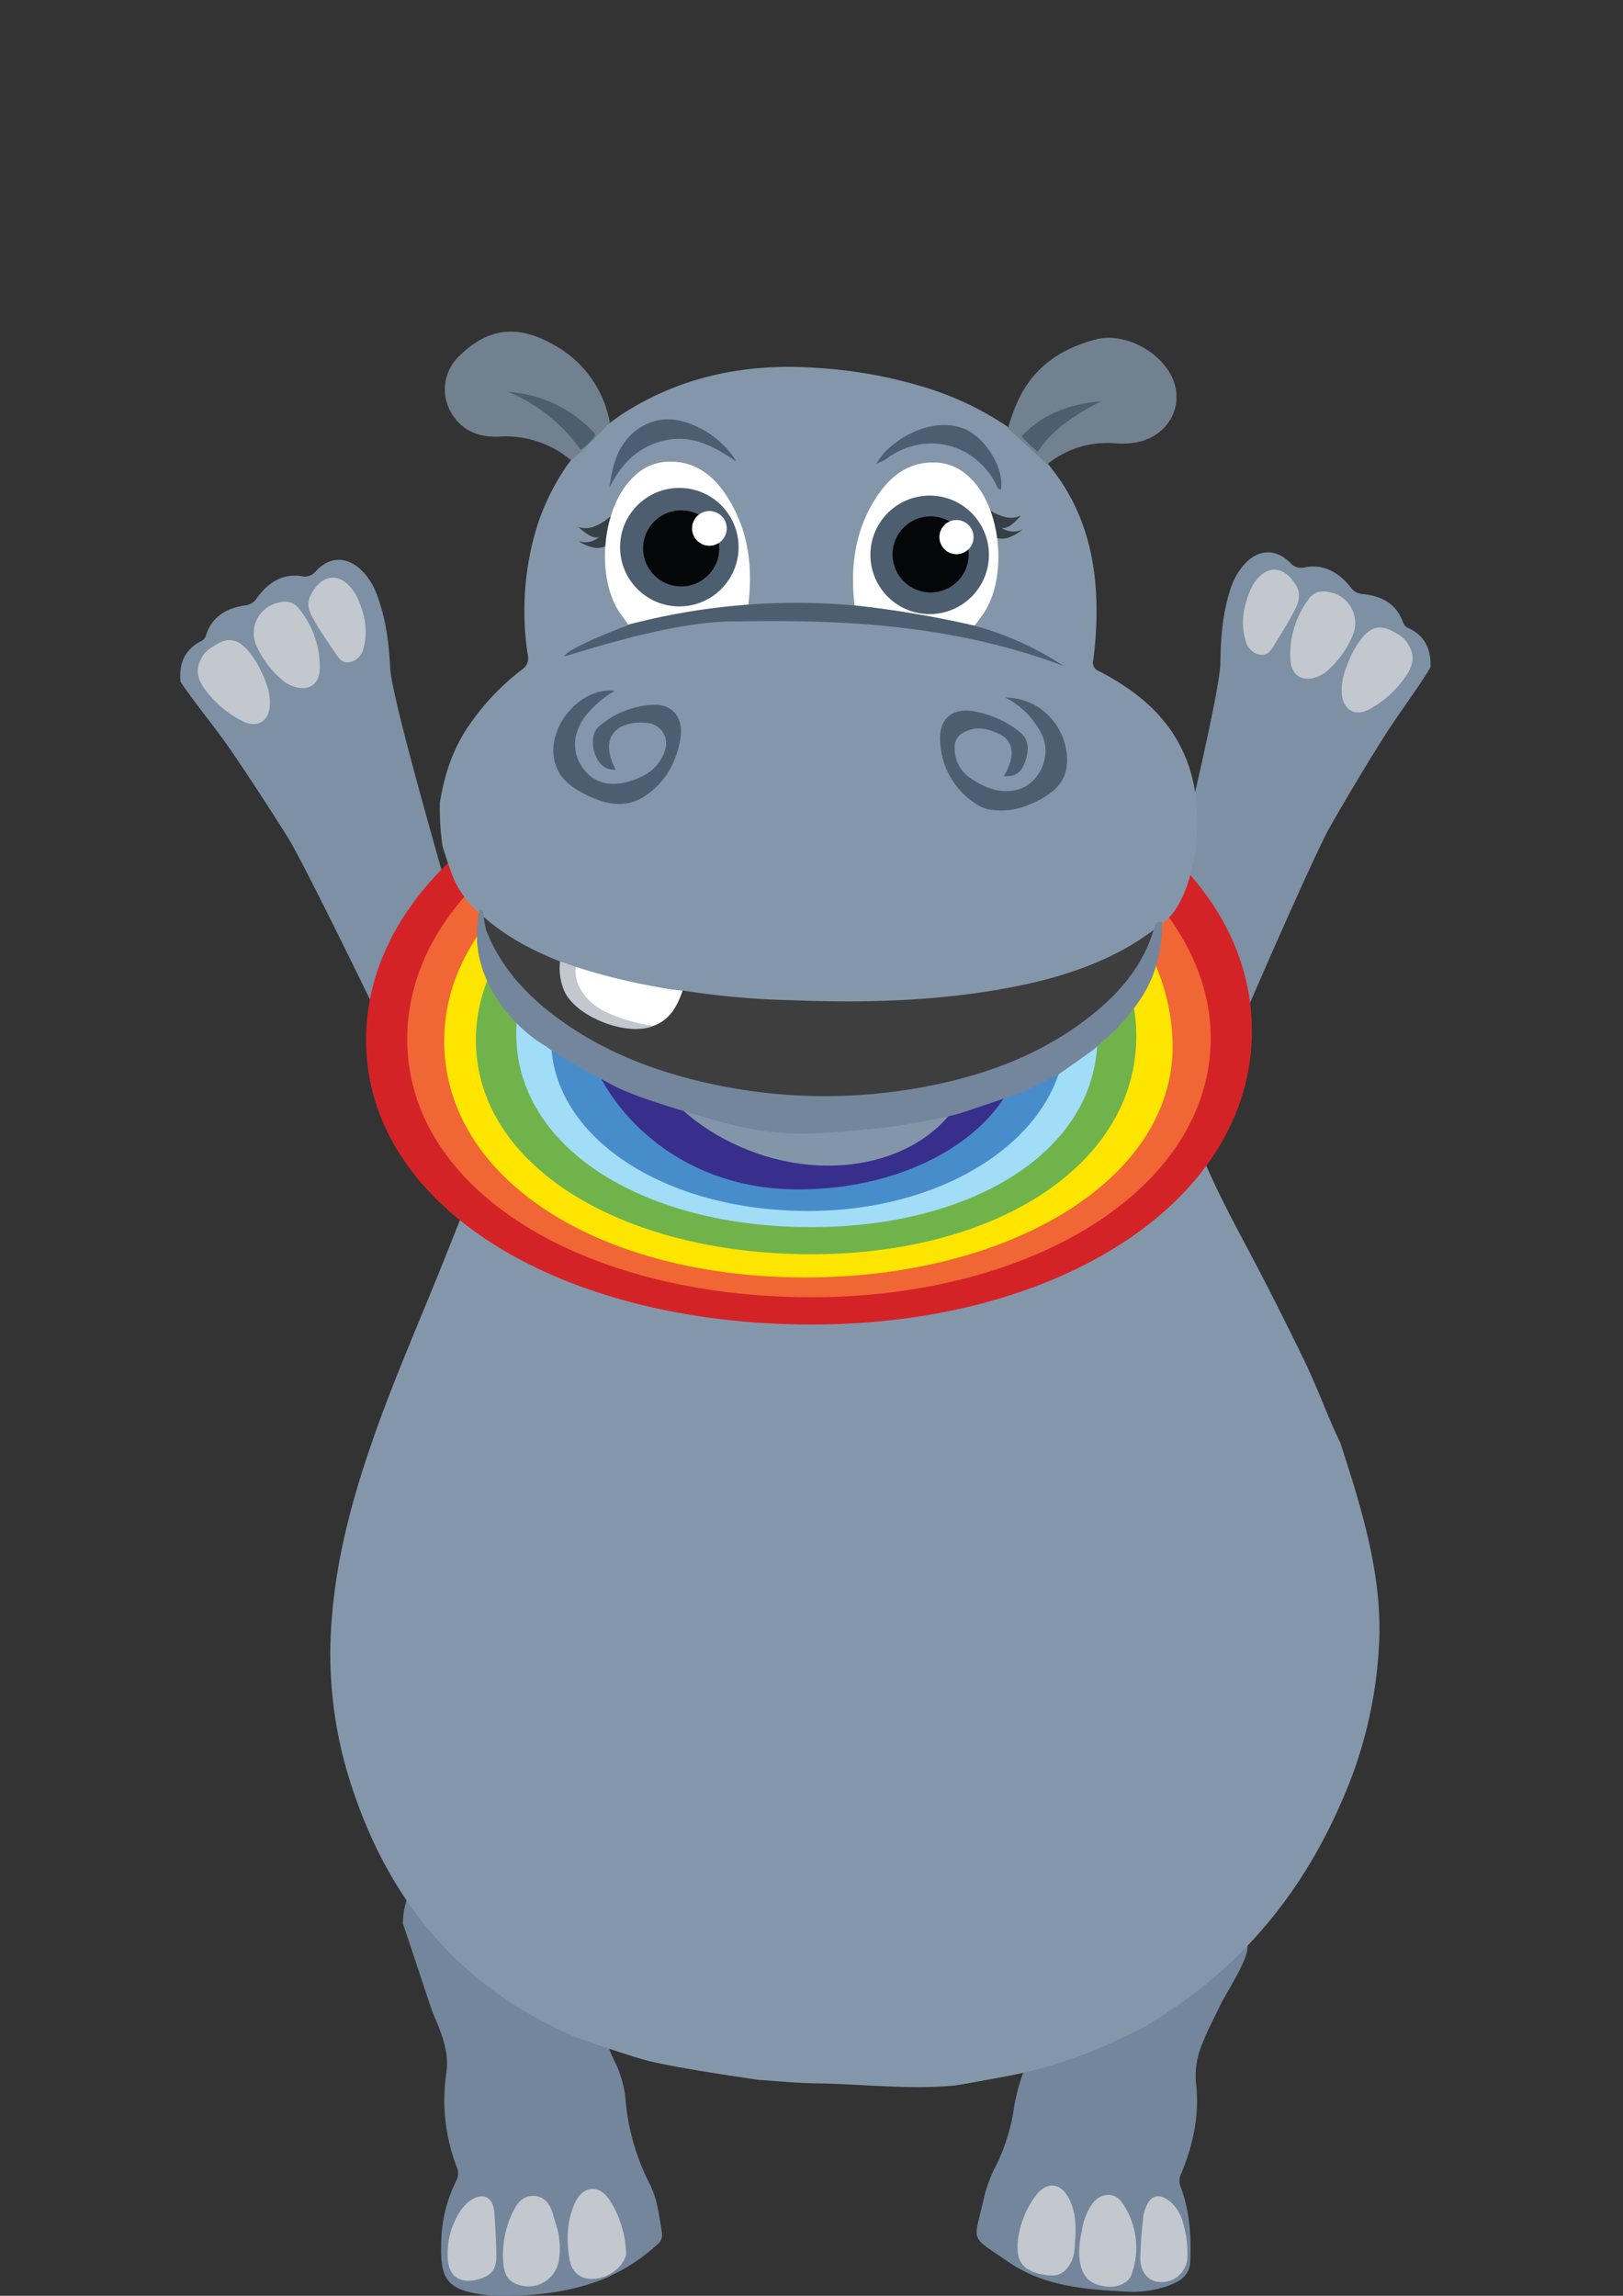 <svg id="Layer_2" data-name="Layer 2" xmlns="http://www.w3.org/2000/svg" viewBox="0 0 595.28 841.89"><rect x="0" y="0" width="595.28" height="841.89" fill="#333333" stroke="none"/><defs><style>.cls-1{fill:#7d90a4;}.cls-2{fill:#c2c8ce;}.cls-3{fill:#73869c;}.cls-4{fill:#8497aa;}.cls-5{fill:#d42327;}.cls-6{fill:#f16635;}.cls-7{fill:#fde500;}.cls-8{fill:#71b34b;}.cls-9{fill:#a2ddf7;}.cls-10{fill:#488dcb;}.cls-11{fill:#382f8d;}.cls-12{fill:#8396a9;}.cls-13{fill:#3e3e3e;}.cls-14{fill:#fff;}.cls-15{fill:#363e46;}.cls-16{fill:#4d5e70;}.cls-17{fill:#050607;}.cls-18{fill:#728190;}</style></defs><title>HappyHippo-waving-2</title><path class="cls-1" d="M433.79,426.41c-13,13-19.63,11.61-28,4.39,2-18.28,41.59-169.33,41.81-187.82.12-9.24.86-18.48,3.84-27.39a24.2,24.2,0,0,1,4.93-8.61c5.06-5.62,11.49-6,16.88-.59a5.14,5.14,0,0,0,5.4,1.62c7-1.26,12.48,2,16.7,7.29a5.73,5.73,0,0,0,4.43,2.53c6.8.7,12.34,3.42,14.82,10.38a3.4,3.4,0,0,0,1.94,2.09c6.17,2.81,8.44,8,8.11,14.46-5.55,9.17-12.19,17.6-17.83,26.73q-9.85,15.64-19,31.75C480.07,316.59,433.48,425.16,433.79,426.41Z"/><path class="cls-2" d="M485.94,246.73c-6.87,4.39-12.4,1.85-12.66-4.93a33.92,33.92,0,0,1,6.93-22.39,6.38,6.38,0,0,1,6.53-2.39A11.46,11.46,0,0,1,497,229.59v.09a11.54,11.54,0,0,1-1,3.63A35.06,35.06,0,0,1,485.94,246.73Z"/><path class="cls-2" d="M516.38,236.15c2.81,4.22,1.79,7.85-.37,11.25a38.37,38.37,0,0,1-13.68,12.66c-4.89,2.73-9.32.66-10.08-4.85-.63-4.69.82-9.07,2.65-13.29a30.78,30.78,0,0,1,5.4-8.8c3-3.29,6.32-3.88,10.26-1.76C513,232.63,515.31,234.05,516.38,236.15Z"/><path class="cls-2" d="M474.92,214c2.72,3.84,1.31,7.13-.28,10.17-2.22,4.22-4.78,8.33-7.31,12.42-1.14,1.87-2.33,3.94-5.07,3.52a6.6,6.6,0,0,1-5.33-5c-2.07-6.57-.82-12.9,1.79-19.06a13.8,13.8,0,0,1,.88-1.6C464,207.14,470.59,207.14,474.92,214Z"/><path class="cls-1" d="M105.46,306.91q-9.85-15.69-20.26-31c-6-8.88-13-17-19-25.91-.6-6.52,1.41-11.68,7.44-14.83A3.37,3.37,0,0,0,75.55,233c2.2-7,7.61-10,14.36-11a5.77,5.77,0,0,0,4.35-2.73c3.94-5.47,9.2-9.06,16.29-8a5.14,5.14,0,0,0,5.33-1.84c5.07-5.53,11.51-5.45,16.88-.13a23.93,23.93,0,0,1,5.35,8.44c3.38,8.75,4.53,17.94,5,27.2,1,18.47,47,167.68,49.77,185.87-8.1,7.61-14.6,9.29-28.14-3.19C164.87,426.44,113.67,320,105.46,306.91Z"/><path class="cls-2" d="M104.85,250.41c7,4.1,12.48,1.41,12.44-5.46a33.87,33.87,0,0,0-7.84-22,6.33,6.33,0,0,0-6.58-2.1,11.46,11.46,0,0,0-9.68,13h0a11.24,11.24,0,0,0,1.17,3.61A35,35,0,0,0,104.85,250.41Z"/><path class="cls-2" d="M74,241.2c-2.56,4.3-1.41,7.92.87,11.17a38.38,38.38,0,0,0,14.2,12.14c5,2.52,9.32.25,9.84-5.28.47-4.71-1.18-9-3.19-13.16a30.91,30.91,0,0,0-5.77-8.57c-3.18-3.15-6.53-3.63-10.31-1.31C77.3,237.5,75,239,74,241.2Z"/><path class="cls-2" d="M114.48,217.28c-2.55,4-1,7.19.7,10.16,2.39,4.22,5.15,8.12,7.84,12.1,1.21,1.81,2.47,3.84,5.2,3.29a6.59,6.59,0,0,0,5.15-5.3c1.8-6.67.27-12.93-2.6-19a13.81,13.81,0,0,0-1-1.56C125.17,209.92,118.51,210.25,114.48,217.28Z"/><g id="character"><path class="cls-3" d="M222.67,835.21c-13.46,5.63-27.61,6.94-42,6.64a26,26,0,0,1-3.3-.35c-13-1.84-15.89-5.26-15.55-18.29a52.46,52.46,0,0,1,5.53-23.52,5.64,5.64,0,0,0,.2-4.94,68.45,68.45,0,0,1-3.86-34.53c1.23-7.91-1.94-15-4.94-22.09-.67-1.58-10.32-31.13-11-32.74.44-24.83,26.94-24.85,34.44-24.95,12.66-.14,32.87.73,39.87,24.64,1.2-.22-2.62,24.92-1.41,24.85a48.9,48.9,0,0,0,5.38,27.18,41.41,41.41,0,0,1,3.57,14.68,83.58,83.58,0,0,0,8.82,29.31c2.72,5.51,3.36,11.59,4.36,17.54a4.58,4.58,0,0,1-1.8,4.53,68.73,68.73,0,0,1-13.52,9.62"/><path class="cls-2" d="M219.46,835.48c-5.62,1-9.6-1.41-10.57-7-1.2-7-1-14,1.94-20.6,2.81-6.22,8.75-7,12.56-1.41a38.45,38.45,0,0,1,6.25,19.79C229.8,828.75,225.74,834.41,219.46,835.48Z"/><path class="cls-2" d="M203.71,815.16a27.4,27.4,0,0,1,1.22,14.07,11.37,11.37,0,0,1-13.35,9h0a10.88,10.88,0,0,1-1.93-.55c-4-1.4-4.88-4.84-5.09-8.25a35.81,35.81,0,0,1,4.22-19.57c1.59-2.92,3.95-4.88,7.37-4.59,3.66.31,5.47,3,6.53,6.2C203.12,812.86,203.44,814.31,203.71,815.16Z"/><path class="cls-2" d="M175.21,835.9c-6.69,1.69-10.74-1.17-11-8a28.32,28.32,0,0,1,4.94-17.53,13.57,13.57,0,0,1,3.35-3.41c4.68-3.19,8.44-1.25,8.82,4.43.31,5.41.76,10.82.72,16.22C182,832.5,179.93,834.7,175.21,835.9Z"/><path class="cls-3" d="M383.26,733.05a53.41,53.41,0,0,1,6.93-36.84c9.29-14.46,26.43-12.19,50.21-6.76,14.83,8.84,14.19,14.48,17.06,24,1.19,3.91-8.14,18.08-9.84,21.75-2.23,4.67-4.7,9.21-6.55,14.06a30.43,30.43,0,0,0-2.43,14.47c1.41,11.72-1,22.86-5.5,33.6a5.55,5.55,0,0,0-.13,4.53c3.37,9,4,18.29,3.52,27.72-.24,5-4,7.13-8.07,8.64a38.87,38.87,0,0,1-15.68,2.11c-15-.75-30-2-42.86-10.82-14.66-10.09-12.82-6.7-9.06-23.38a50.2,50.2,0,0,1,4.39-11.86,70.32,70.32,0,0,0,6.6-20.94,67.29,67.29,0,0,1,6.9-21C382,746.43,383,739.79,383.26,733.05Z"/><path class="cls-2" d="M396.86,817.7a22.55,22.55,0,0,1,4-9.85c3-3.8,8-4.07,10.69-.13A28.86,28.86,0,0,1,415,834.13c-1,3-5.07,4.74-8.67,4.42-5.49-.51-8.35-2.58-9.75-7C395.48,828,395.57,823.35,396.86,817.7Z"/><path class="cls-2" d="M374.14,817.18a34.44,34.44,0,0,1,6.06-12.41c3.87-4.76,8.58-4.38,11.6,1,2.81,5,2.95,10.64,2.5,16.21-.21,2.63-.13,5.34-1.6,7.88-2.09,3.58-4.31,5-8.45,4.5C374.37,833.1,371.44,828.75,374.14,817.18Z"/><path class="cls-2" d="M419.34,812.56c1.66-7.65,5.36-8.9,10-5.09a15.51,15.51,0,0,1,4.63,7.85,37.59,37.59,0,0,1,1.52,12.07,9.38,9.38,0,0,1-9.27,9.47h-.12c-4.74.07-8-3.45-7.86-9.26S419,816.32,419.34,812.56Z"/><path class="cls-4" d="M210.74,746.84c-43.69-18.7-70.08-52.17-83.41-97.07a155,155,0,0,1-5.62-56.38c1.71-22.37,7.55-43.91,14.88-65,8.09-23.33,18.18-45.87,27.26-68.8.71-1.78,6.05-15.25,6.26-15.47l23.36-53.75a51.31,51.31,0,0,1,5.82-9.67c4.12-5.63,9.16-30.61,13-28.47,28.48,15.73,39.62,15.56,71.89,17.78,27.46,1.9,46.86,4,73.41-3.18,34.56-9.38,29.14-11.66,43.45-27.29,1.23.42,40.05,84.84,40.49,85.81,6,14.23,13.6,27.7,20.72,41.39q8.53,16.44,16.57,33.12c4.65,9.65,8.16,19.78,12.87,29.4,2.06,6.58,4.23,13.14,6.11,19.69,4.88,16.76,8.55,33.77,8.12,51.32a161.61,161.61,0,0,1-14.39,61.61c-13.62,30.94-33.92,56.38-62.16,75.26-3.16,2.12-6.41,4.22-9.62,6.23-4.65,2.21-9.27,4.49-14,6.61a171,171,0,0,1-39.77,12c-3.65.69-14.32,2.63-16,2.82-16.88,1.59-34-.62-50.8-.82-7-.07-14-.83-21-1.27-1.19-.25-28.67-4-40.92-7.11C230,753.7,212.44,747.55,210.74,746.84Z"/><path class="cls-5" d="M134.26,381.3c0-61.76,72.68-112.09,164.31-112.09s160.6,47.15,160.6,108.91-69.77,107.6-161.4,107.6S134.26,443.07,134.26,381.3Z"/><path class="cls-6" d="M149.36,381c0-56,65.93-101.67,149-101.67s143.8,48.58,145.66,98.78c2.05,56-63.31,97.59-146.39,97.59S149.36,437,149.36,381Z"/><path class="cls-7" d="M162.91,381.68c0-50.87,59.89-92.34,135.36-92.34S427.7,328.56,430.05,381c2.22,50.84-59.09,87.46-134.63,87.46S162.91,432.52,162.91,381.68Z"/><path class="cls-8" d="M174.55,381.41c0-46.42,54.66-84.29,123.55-84.29S416.77,333.54,416.77,380s-50.37,79.94-119.26,79.94S174.55,427.85,174.55,381.41Z"/><path class="cls-9" d="M189.39,381.06C187.78,334.4,237.47,307,298,307s104.48,32.66,104.48,73.46S357.93,450,297.41,450,190.79,421.84,189.39,381.06Z"/><path class="cls-10" d="M202.1,381c0-35.76,42.63-65.2,95.67-65.2s93,27.3,93,63.08-41.29,65.2-94.34,65.2S202.1,416.81,202.1,381Z"/><path class="cls-11" d="M214.84,380.47c-6.22-30.5,36.57-56.5,82.8-56.5s77.78,24.37,77.78,55.49-36.51,56.72-82.69,56.72S219.59,403.84,214.84,380.47Z"/><ellipse class="cls-12" cx="293.66" cy="373.22" rx="52.21" ry="65.99" transform="translate(-160.74 511.24) rotate(-68.7)"/><path class="cls-13" d="M424.91,339.35c-4.12,15.23-13.07,30.27-25.32,39.39-16.7,12.39-37.45,18.46-57.68,22.51a191.42,191.42,0,0,1-79.19-.45c-21.1-4.58-43-12.26-60.31-25.51-12.32-7.47-25.85-24.87-25.32-39.18,7.29-10.22,16.17-19.85,31.58-24.36,28-7.57,45.46-.68,76-.8,23.48.91,58,2.18,81.3-1.31C388.67,306.15,419.79,315.76,424.91,339.35Z"/><path class="cls-14" d="M250.4,363.22c-2,5.63-4.61,10.83-10.82,13-6.86,2-13.17.27-19.22-2-12.4-4.65-16.05-13.56-14.71-22.34,11.62,3.63,29,9.27,41.09,10.95C248,363,249.18,363.1,250.4,363.22Z"/><path class="cls-2" d="M211.25,354.57c-1.18,6.75,4.57,13.32,10.09,16.11a62,62,0,0,0,18.28,5.54c-9.73,4.09-28.84-3.52-32.79-13.12a21.82,21.82,0,0,1-1.41-10.51Z"/><path class="cls-4" d="M385.63,171.72c13.27,16.78,17.22,36.31,16.46,57.13-.17,4.43-.52,8.87-1.11,13.26a3.27,3.27,0,0,0,2.14,4c10.14,5.33,19.39,11.83,26.1,21.39,9,12.83,10.91,27.3,9.45,42.44-.9,9.34-4.94,24.34-13.07,29.12-18.29,15-42.2,21.33-64.91,24.73-23.27,3.49-46.7,3.93-70.17,3a297.94,297.94,0,0,1-40.12-3.56c-1.22-.12-2.45-.24-3.66-.39a222.61,222.61,0,0,1-35.49-8.26l-5.84-2c-10.25-4.08-19.95-9.16-28.26-16.58a38.25,38.25,0,0,1-9.51-11.25c-2.2-4.05-3.8-9.85-5.32-14.25a103.86,103.86,0,0,1-1-16.05c1.69-10.33,4.67-19.7,10.65-28.36a89.69,89.69,0,0,1,19.5-20.58,4.86,4.86,0,0,0,2.12-5.28,105.52,105.52,0,0,1,2.72-45,84.72,84.72,0,0,1,11.53-24.36,102,102,0,0,1,6.94-8.3,108.16,108.16,0,0,1,13.6-10.82c21.82-14.07,46.14-18.71,71.75-16.81a170,170,0,0,1,41,7.69,112.6,112.6,0,0,1,28.76,14.07A68.85,68.85,0,0,1,385.63,171.72Z"/><path class="cls-15" d="M360.68,186.49c.86-.54,1.73.28,2.6.79a19,19,0,0,0,5.42,2.33,8.43,8.43,0,0,0,5.76-.56,28.67,28.67,0,0,1-2.81,2.81c-1.21,1.07-2.81,2.1-4.35,1.65a7.5,7.5,0,0,0,7.87.55,17.16,17.16,0,0,1-5.22,3.06,6.79,6.79,0,0,1-5.84-.57,10.13,10.13,0,0,1-1.87-1.83,12.06,12.06,0,0,1-2.38-3.76A5.17,5.17,0,0,1,360.68,186.49Z"/><path class="cls-15" d="M225.49,189c-.92-.42-1.69.5-2.49,1.1a19.21,19.21,0,0,1-5.1,3,8.53,8.53,0,0,1-5.79.14,29.58,29.58,0,0,0,3.16,2.52c1.41.92,3,1.75,4.53,1.1a7.52,7.52,0,0,1-7.74,1.5,16.67,16.67,0,0,0,5.55,2.42,6.88,6.88,0,0,0,5.74-1.29,9.7,9.7,0,0,0,1.62-2,11.78,11.78,0,0,0,1.89-4A5.12,5.12,0,0,0,225.49,189Z"/><path class="cls-14" d="M313.44,222c-1.63-13.58,0-26.73,7.24-38.46,5.42-8.82,12.85-15,24.24-13.79a18.7,18.7,0,0,1,11,5.63c11.71,11.25,13.83,37.59,4.14,50.53-.89,1.17-1.75,2.38-2.6,3.56A377.4,377.4,0,0,0,313.44,222Z"/><path class="cls-14" d="M274.43,221.94c1.73-13.58.17-26.73-6.95-38.52-5.33-8.86-12.66-15.11-24.13-14a18.68,18.68,0,0,0-11,5.49c-11.8,11.14-14.07,37.49-4.52,50.5.87,1.18,1.72,2.39,2.58,3.59A376.67,376.67,0,0,1,274.43,221.94Z"/><circle class="cls-16" cx="249.16" cy="200.65" r="21.73"/><circle class="cls-16" cx="340.98" cy="203.47" r="21.73"/><circle class="cls-17" cx="249.84" cy="201.1" r="13.96"/><circle class="cls-17" cx="341.33" cy="203.31" r="13.96"/><circle class="cls-14" cx="260.19" cy="193.76" r="6.36"/><circle class="cls-14" cx="350.82" cy="196.97" r="6.27"/><path class="cls-16" d="M357.48,229.47a375.17,375.17,0,0,0-44-7.43,240.6,240.6,0,0,0-81.93,6.75c-21.79,8.27-24,10.9-24.57,11.77s35-12,60.07-12.66c29.25-.35,76.56-1.32,123.1,16.35A112.37,112.37,0,0,0,357.48,229.47Z"/><path class="cls-16" d="M270.12,169.25c-7.89-5.27-15.91-9.93-25.92-7.82s-16.28,8.58-20.67,17.4c1.15-8.66,3.25-16.88,11.25-22,6.63-4.22,13.69-3.74,20.53-.5A33.41,33.41,0,0,1,270.12,169.25Z"/><path class="cls-16" d="M321.51,169.9c4.93-8.61,19.7-17.2,31.58-12.88,8,2.89,15.48,14.64,14,22.63-1.4-.42-1.57-1.8-2.15-2.81-8.09-14.42-25.12-18.47-38.81-9.34a14.31,14.31,0,0,1-4.53,2.44Z"/><g id="ear"><path class="cls-18" d="M369.71,157.13a65.72,65.72,0,0,1,4.78-12.48c6-11.13,15.86-17.19,27.57-20.22,10.4-2.65,23.62,4.45,28,14.31,4.56,10.36-1.88,21.6-13.6,23.54a28.58,28.58,0,0,1-7.39.31,34.68,34.68,0,0,0-25,7.69S377.61,164.11,369.71,157.13Z"/><path class="cls-18" d="M209.45,168.76a37.33,37.33,0,0,0-26.58-8.64c-7.44.33-14.06-2.33-17.85-9.63a16.8,16.8,0,0,1,3-19.5c10.76-10.92,21.85-12.13,35.17-4.5A40.78,40.78,0,0,1,223.68,155S212.67,166.64,209.45,168.76Z"/><path class="cls-16" d="M212.94,164.91a61.51,61.51,0,0,0-26.52-21.19,46.9,46.9,0,0,1,32,15.57A16.64,16.64,0,0,1,212.94,164.91Z"/><path class="cls-16" d="M374.72,160c7.82-8.44,18.29-12,29.17-12.86-8.7,4.44-17.71,10-23.22,18.5A41.78,41.78,0,0,1,374.72,160Z"/></g><path class="cls-3" d="M424.45,352.42c-2.82,12.5-12,21.31-14.82,24.84L401,385l-12.74,9-12.82,6.33c-5.75,2.08-20.8,7.11-22.51,7.68-5.54,1.86-24.47,5.14-28.24,5.49-24.79,2.35-37.65,4.35-61.69-2.49-9.74-2.82-28.14-8-37.22-12.52-1.92-1.06-19.7-10.22-25.52-14.79-10.05-5.62-30.22-24.7-24.28-50.09.56.11,1.08.28,1.26.91a37,37,0,0,0,1.14,6.77c5,12.66,13.66,22.51,24.32,30.68,17.31,13.25,37.06,20.93,58.2,25.51a195.89,195.89,0,0,0,80.19.67c20.23-4,39.3-11,56-23.37,12.23-9.07,22.3-19.92,26.44-35.17a2,2,0,0,1,2.39-1.49h0l.27.09A46.24,46.24,0,0,1,424.45,352.42Z"/><path class="cls-16" d="M368.7,255.81c16.4.16,24.83,15.86,22.21,26.94-1.15,4.91-5.14,8.15-9.43,10.46-5.5,2.94-11.36,4.71-17.79,3.74a11.46,11.46,0,0,1-4.49-1.41,28.45,28.45,0,0,1-14.36-23.66c-.54-8.27,4.41-12.53,12.56-11a37.2,37.2,0,0,1,16.68,7.59c3.16,2.54,3.66,6.3,1.66,11.53-1.3,3.45-3.51,4.87-7.54,4.66a25.09,25.09,0,0,0,2.58-6.11c.86-4-.35-7.37-3.83-9.14-4.22-2.18-8.8-3.38-13.45-.84a5.83,5.83,0,0,0-3.35,5.62,13,13,0,0,0,5.63,11.06c5.25,3.54,10.86,6,17.36,4.33,8.13-2.12,12.66-12.36,9.09-19.93A29.58,29.58,0,0,0,368.7,255.81Z"/><path class="cls-16" d="M225.42,253.37a36.89,36.89,0,0,0-11.15,9.84c-4.33,6.25-4.51,13-.36,18.63,3.91,5.3,9.85,6.92,17.29,4.57,4.58-1.41,8.71-3.67,11.25-8,1.89-3.22,2.81-6.78.49-10.14-2.11-3.06-5.62-3.46-9-3.28-7.86.45-14.21,5.4-8.14,17.27-3.89.17-6-2-7.32-5.09-1.69-3.87-1.29-8.73,1.13-10.73a33,33,0,0,1,20-8c7.3-.3,11.36,5.07,9.85,13-1.62,8.75-5.87,16.05-13.5,20.85-6.84,4.22-14,2.52-20.56-.63-6.09-2.93-11.49-6.87-12.35-14.55C201.7,264.94,213.74,251.83,225.42,253.37Z"/></g></svg>